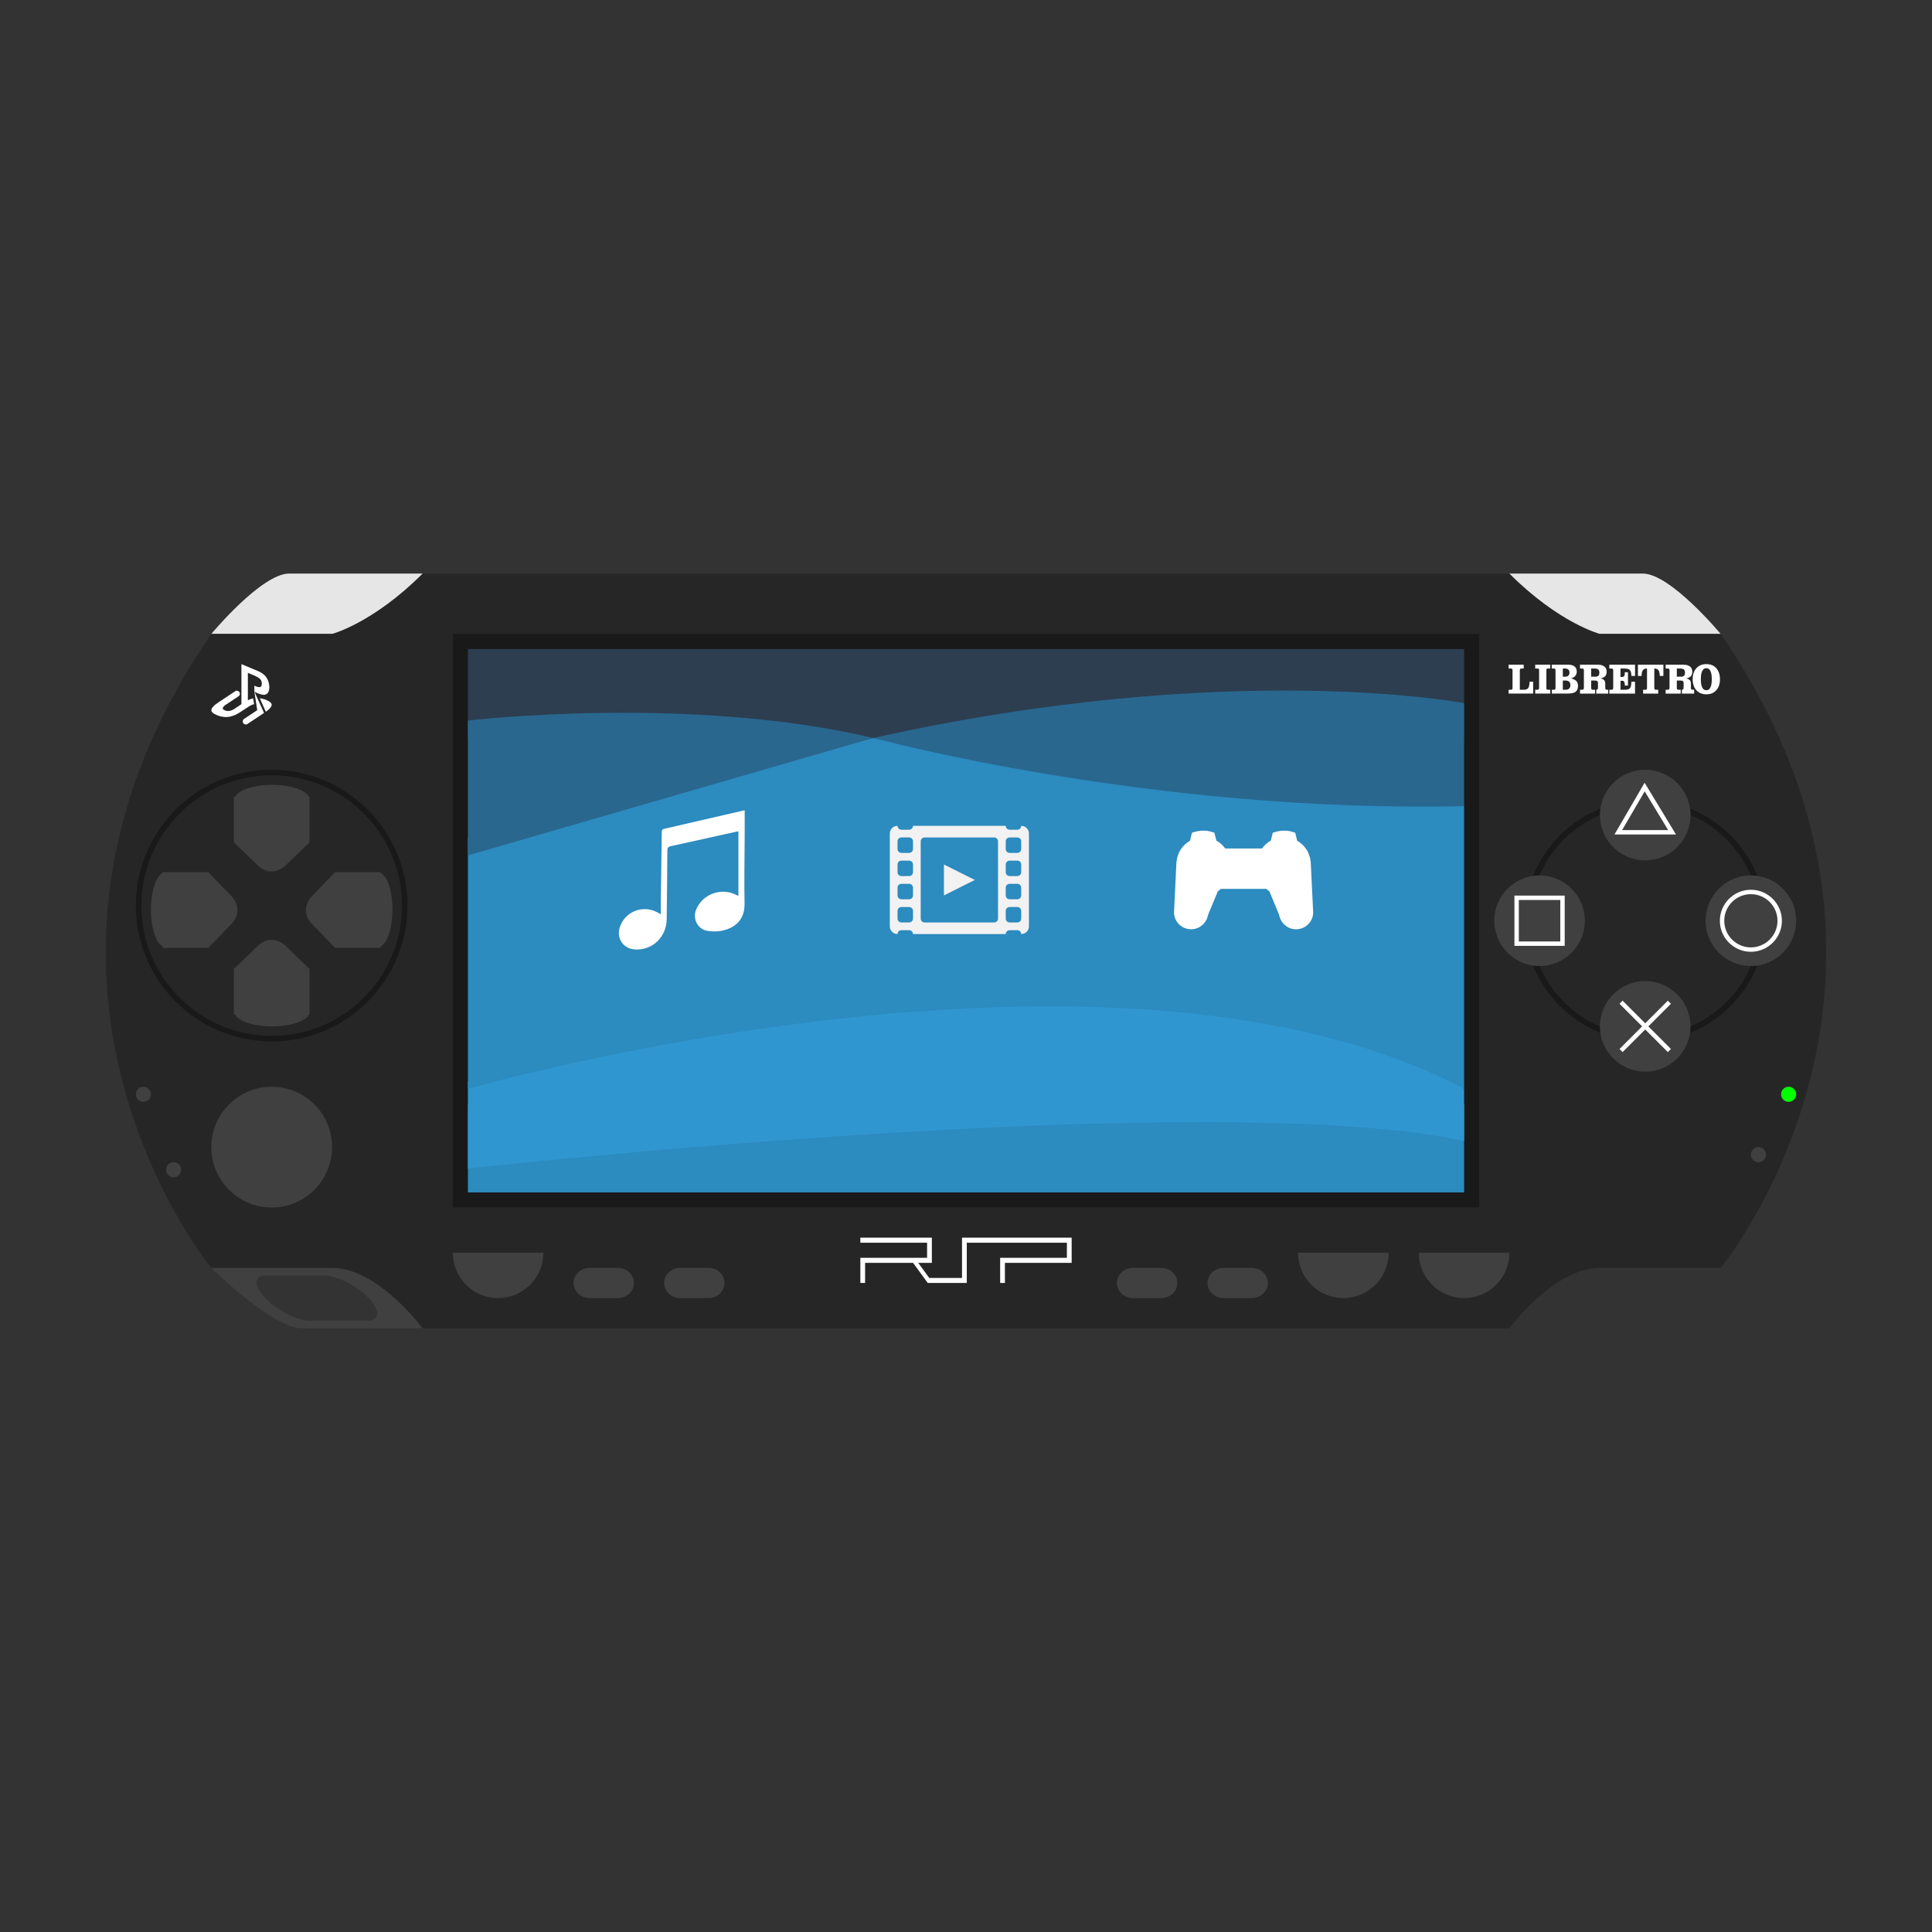 <?xml version="1.0" encoding="UTF-8" standalone="no"?>
<svg
   xmlns:dc="http://purl.org/dc/elements/1.1/"
   xmlns:cc="http://creativecommons.org/ns#"
   xmlns:rdf="http://www.w3.org/1999/02/22-rdf-syntax-ns#"
   xmlns:svg="http://www.w3.org/2000/svg"
   xmlns="http://www.w3.org/2000/svg"
   xmlns:sodipodi="http://sodipodi.sourceforge.net/DTD/sodipodi-0.dtd"
   xmlns:inkscape="http://www.inkscape.org/namespaces/inkscape"
   viewBox="0 0 341.333 341.333"
   height="256"
   width="256"
   xml:space="preserve"
   id="svg2"
   version="1.1"
   sodipodi:docname="Sony - PlayStation Portable.svg"
   inkscape:version="0.92.2 (5c3e80d, 2017-08-06)"><rect x="0" y="0" width="341.333" height="341.333" fill="#333333" stroke="none"/><sodipodi:namedview
     pagecolor="#ffffff"
     bordercolor="#666666"
     borderopacity="1"
     objecttolerance="10"
     gridtolerance="10"
     guidetolerance="10"
     inkscape:pageopacity="0"
     inkscape:pageshadow="2"
     inkscape:window-width="1024"
     inkscape:window-height="705"
     id="namedview116"
     showgrid="false"
     inkscape:pagecheckerboard="true"
     inkscape:zoom="0.69140623"
     inkscape:cx="170.66667"
     inkscape:cy="170.66667"
     inkscape:window-x="-8"
     inkscape:window-y="-8"
     inkscape:window-maximized="1"
     inkscape:current-layer="svg2" /><defs
     id="defs6"><clipPath
       id="clipPath18"
       clipPathUnits="userSpaceOnUse"><path
         id="path16"
         d="M 0,256 H 256 V 0 H 0 Z" /></clipPath><clipPath
       id="clipPath26"
       clipPathUnits="userSpaceOnUse"><path
         id="path24"
         d="m 5.5,188 h 245 V 71.99 H 5.5 Z" /></clipPath></defs><g
     id="g22"
     transform="matrix(1.333,0,0,-1.333,0,341.333)" /><path
     id="path38"
     style="fill:#e6e6e6;fill-opacity:1;fill-rule:nonzero;stroke:none;stroke-width:1.333"
     d="m 51.095,101.333 c -4.904,0 -13.761,10.667 -13.761,10.667 h 37.333 v -10.667 z"
     inkscape:connector-curvature="0" /><path
     id="path42"
     style="fill:#e6e6e6;fill-opacity:1;fill-rule:nonzero;stroke:none;stroke-width:1.333"
     d="m 290.238,101.333 c 4.904,0 13.761,10.667 13.761,10.667 h -37.333 v -10.667 z"
     inkscape:connector-curvature="0" /><path
     id="path46"
     style="fill:#404040;fill-opacity:1;fill-rule:nonzero;stroke:none;stroke-width:1.333"
     d="M 64.927,233.333 H 54.752 c -2.235,0 -5.768,-1.792 -7.887,-4 -2.121,-2.208 -2.028,-4 0.205,-4 h 10.176 c 2.236,0 5.768,1.792 7.888,4 2.119,2.208 2.029,4 -0.208,4 M 69.334,224 h -32 c 0,0 10.78,10.667 16,10.667 h 21.333 c 0,0 -0.431,-10.667 -5.333,-10.667"
     inkscape:connector-curvature="0" /><path
     id="path50"
     style="fill:#262626;fill-opacity:1;fill-rule:nonzero;stroke:none;stroke-width:1.333"
     d="m 304,112 h -21.333 c 0,0 -7.219,-1.885 -16,-10.667 H 74.667 C 65.885,110.115 58.667,112 58.667,112 H 37.333 c -41.955,61.143 0,112 0,112 h 21.333 c 8.131,0 16,10.68 16,10.68 H 266.667 c 0,0 7.868,-10.68 16,-10.68 h 21.333 c 0,0 41.955,-50.857 0,-112"
     inkscape:connector-curvature="0" /><path
     id="path54"
     style="fill:#191919;fill-opacity:1;fill-rule:nonzero;stroke:none;stroke-width:1.333"
     d="m 24.98,160 c 0,-12.695 10.328,-23.02 23.02,-23.02 12.695,0 23.021,10.325 23.021,23.02 0,12.695 -10.327,23.02 -23.021,23.02 -12.692,0 -23.02,-10.325 -23.02,-23.02 m -0.98,0 c 0,13.235 10.767,24 24,24 13.235,0 24,-10.765 24,-24 0,-13.235 -10.765,-24 -24,-24 -13.233,0 -24,10.765 -24,24"
     inkscape:connector-curvature="0" /><path
     id="path58"
     style="fill:#404040;fill-opacity:1;fill-rule:nonzero;stroke:none;stroke-width:1.333"
     d="m 58.667,202.667 c 0,5.891 -4.776,10.667 -10.667,10.667 -5.891,0 -10.667,-4.776 -10.667,-10.667 0,-5.891 4.776,-10.667 10.667,-10.667 5.891,0 10.667,4.776 10.667,10.667"
     inkscape:connector-curvature="0" /><path
     id="path62"
     style="fill:#191919;fill-opacity:1;fill-rule:nonzero;stroke:none;stroke-width:1.333"
     d="m 270.349,162.667 c 0,-11.203 9.115,-20.317 20.317,-20.317 11.203,0 20.317,9.115 20.317,20.317 0,11.203 -9.115,20.317 -20.317,20.317 -11.203,0 -20.317,-9.115 -20.317,-20.317 m -1.016,0 c 0,11.761 9.569,21.333 21.333,21.333 11.764,0 21.333,-9.572 21.333,-21.333 0,-11.761 -9.569,-21.333 -21.333,-21.333 -11.764,0 -21.333,9.572 -21.333,21.333"
     inkscape:connector-curvature="0" /><path
     id="path66"
     style="fill:#404040;fill-opacity:1;fill-rule:nonzero;stroke:none;stroke-width:1.333"
     d="m 298.667,144 c 0,4.419 -3.581,8 -8,8 -4.419,0 -8,-3.581 -8,-8 0,-4.419 3.581,-8 8,-8 4.419,0 8,3.581 8,8"
     inkscape:connector-curvature="0" /><path
     id="path70"
     style="fill:#404040;fill-opacity:1;fill-rule:nonzero;stroke:none;stroke-width:1.333"
     d="m 298.667,181.333 c 0,4.417 -3.581,8 -8,8 -4.419,0 -8,-3.583 -8,-8 0,-4.417 3.581,-8 8,-8 4.419,0 8,3.583 8,8"
     inkscape:connector-curvature="0" /><path
     id="path74"
     style="fill:#404040;fill-opacity:1;fill-rule:nonzero;stroke:none;stroke-width:1.333"
     d="m 280,162.667 c 0,4.417 -3.581,8 -8,8 -4.419,0 -8,-3.583 -8,-8 0,-4.419 3.581,-8 8,-8 4.419,0 8,3.581 8,8"
     inkscape:connector-curvature="0" /><path
     id="path78"
     style="fill:#404040;fill-opacity:1;fill-rule:nonzero;stroke:none;stroke-width:1.333"
     d="m 317.333,162.667 c 0,4.417 -3.581,8 -8,8 -4.419,0 -8,-3.583 -8,-8 0,-4.419 3.581,-8 8,-8 4.419,0 8,3.581 8,8"
     inkscape:connector-curvature="0" /><path
     inkscape:connector-curvature="0"
     d="M 261.333,213.333 H 80 V 112 H 261.333 Z"
     style="fill:#191919;fill-opacity:1;fill-rule:nonzero;stroke:none;stroke-width:1.333"
     id="path80" /><path
     id="path84"
     style="fill:#00ff00;fill-opacity:1;fill-rule:nonzero;stroke:none;stroke-width:1.333"
     d="m 317.333,193.333 c 0,0.736 -0.596,1.333 -1.333,1.333 -0.737,0 -1.333,-0.597 -1.333,-1.333 0,-0.737 0.596,-1.333 1.333,-1.333 0.737,0 1.333,0.596 1.333,1.333"
     inkscape:connector-curvature="0" /><path
     id="path88"
     style="fill:#404040;fill-opacity:1;fill-rule:nonzero;stroke:none;stroke-width:1.333"
     d="m 312,204 c 0,0.736 -0.596,1.333 -1.333,1.333 -0.737,0 -1.333,-0.597 -1.333,-1.333 0,-0.737 0.596,-1.333 1.333,-1.333 0.737,0 1.333,0.596 1.333,1.333"
     inkscape:connector-curvature="0" /><path
     id="path92"
     style="fill:#404040;fill-opacity:1;fill-rule:nonzero;stroke:none;stroke-width:1.333"
     d="m 26.667,193.333 c 0,0.737 -0.597,1.333 -1.333,1.333 -0.736,0 -1.333,-0.596 -1.333,-1.333 0,-0.736 0.597,-1.333 1.333,-1.333 0.736,0 1.333,0.597 1.333,1.333"
     inkscape:connector-curvature="0" /><path
     id="path96"
     style="fill:#404040;fill-opacity:1;fill-rule:nonzero;stroke:none;stroke-width:1.333"
     d="m 32,206.666 c 0,0.736 -0.597,1.335 -1.333,1.335 -0.736,0 -1.333,-0.599 -1.333,-1.335 0,-0.736 0.597,-1.332 1.333,-1.332 0.736,0 1.333,0.596 1.333,1.332"
     inkscape:connector-curvature="0" /><path
     id="path100"
     style="fill:#404040;fill-opacity:1;fill-rule:nonzero;stroke:none;stroke-width:1.333"
     d="m 258.667,229.333 c 4.419,0 8,-3.581 8,-8 h -16 c 0,4.419 3.581,8 8,8"
     inkscape:connector-curvature="0" /><path
     id="path104"
     style="fill:#404040;fill-opacity:1;fill-rule:nonzero;stroke:none;stroke-width:1.333"
     d="m 237.333,229.333 c 4.419,0 8,-3.581 8,-8 h -16 c 0,4.419 3.581,8 8,8"
     inkscape:connector-curvature="0" /><path
     id="path108"
     style="fill:#404040;fill-opacity:1;fill-rule:nonzero;stroke:none;stroke-width:1.333"
     d="m 88,229.333 c 4.419,0 8,-3.581 8,-8 h -16 c 0,4.419 3.581,8 8,8"
     inkscape:connector-curvature="0" /><path
     id="path112"
     style="fill:#404040;fill-opacity:1;fill-rule:nonzero;stroke:none;stroke-width:1.333"
     d="m 112,226.667 c 0,1.472 -1.268,2.667 -2.832,2.667 h -5.003 c -1.564,0 -2.832,-1.195 -2.832,-2.667 0,-1.473 1.268,-2.667 2.832,-2.667 h 5.003 c 1.564,0 2.832,1.193 2.832,2.667"
     inkscape:connector-curvature="0" /><path
     id="path116"
     style="fill:#404040;fill-opacity:1;fill-rule:nonzero;stroke:none;stroke-width:1.333"
     d="m 128,226.667 c 0,1.472 -1.268,2.667 -2.832,2.667 h -5.003 c -1.564,0 -2.832,-1.195 -2.832,-2.667 0,-1.473 1.268,-2.667 2.832,-2.667 h 5.003 c 1.564,0 2.832,1.193 2.832,2.667"
     inkscape:connector-curvature="0" /><path
     id="path120"
     style="fill:#404040;fill-opacity:1;fill-rule:nonzero;stroke:none;stroke-width:1.333"
     d="m 208,226.669 c 0,1.472 -1.267,2.665 -2.831,2.665 h -5.005 c -1.56,0 -2.831,-1.193 -2.831,-2.665 0,-1.473 1.271,-2.668 2.831,-2.668 h 5.005 c 1.564,0 2.831,1.195 2.831,2.668"
     inkscape:connector-curvature="0" /><path
     id="path124"
     style="fill:#404040;fill-opacity:1;fill-rule:nonzero;stroke:none;stroke-width:1.333"
     d="m 224,226.669 c 0,1.472 -1.267,2.665 -2.831,2.665 h -5.005 c -1.56,0 -2.831,-1.193 -2.831,-2.665 0,-1.473 1.271,-2.668 2.831,-2.668 h 5.005 c 1.564,0 2.831,1.195 2.831,2.668"
     inkscape:connector-curvature="0" /><path
     id="path128"
     style="fill:#404040;fill-opacity:1;fill-rule:nonzero;stroke:none;stroke-width:1.333"
     d="m 69.333,160.707 c 0,-3.276 -0.916,-5.979 -2.112,-6.507 v -0.109 h -8.025 l -3.943,4.084 c 0,0 -2.745,2.461 0,5.209 l 3.943,4.081 h 8.025 v -0.252 c 1.196,-0.527 2.112,-3.229 2.112,-6.507"
     inkscape:connector-curvature="0" /><path
     id="path132"
     style="fill:#404040;fill-opacity:1;fill-rule:nonzero;stroke:none;stroke-width:1.333"
     d="m 26.667,160.707 c 0,-3.276 0.915,-5.979 2.112,-6.507 v -0.109 h 8.025 l 3.941,4.084 c 0,0 2.745,2.461 0,5.209 l -3.941,4.081 h -8.025 v -0.252 c -1.197,-0.527 -2.112,-3.229 -2.112,-6.507"
     inkscape:connector-curvature="0" /><path
     id="path136"
     style="fill:#404040;fill-opacity:1;fill-rule:nonzero;stroke:none;stroke-width:1.333"
     d="m 48.069,181.333 c 3.277,0 5.98,-0.916 6.507,-2.112 h 0.112 v -8.027 l -4.084,-3.941 c 0,0 -2.464,-2.745 -5.209,0 l -4.084,3.941 v 8.027 h 0.252 c 0.527,1.196 3.228,2.112 6.507,2.112"
     inkscape:connector-curvature="0" /><path
     id="path140"
     style="fill:#404040;fill-opacity:1;fill-rule:nonzero;stroke:none;stroke-width:1.333"
     d="m 48.069,138.667 c 3.277,0 5.98,0.916 6.507,2.112 h 0.112 v 8.027 l -4.084,3.941 c 0,0 -2.464,2.745 -5.209,0 l -4.084,-3.941 v -8.027 h 0.252 c 0.527,-1.196 3.228,-2.112 6.507,-2.112"
     inkscape:connector-curvature="0" /><path
     inkscape:connector-curvature="0"
     d="m 268.336,166.331 h 7.328 v -7.329 h -7.328 z m 8.104,0.776 h -8.88 v -8.88 h 8.88 z"
     style="fill:#ffffff;fill-opacity:1;fill-rule:nonzero;stroke:none;stroke-width:1.333"
     id="path142" /><path
     id="path146"
     style="fill:#ffffff;fill-opacity:1;fill-rule:nonzero;stroke:none;stroke-width:1.333"
     d="m 309.333,157.975 c -2.592,0 -4.703,2.109 -4.703,4.703 0,2.592 2.111,4.701 4.703,4.701 2.592,0 4.703,-2.109 4.703,-4.701 0,-2.593 -2.111,-4.703 -4.703,-4.703 m 0,10.18 c -3.02,0 -5.479,-2.457 -5.479,-5.477 0,-3.021 2.459,-5.479 5.479,-5.479 3.02,0 5.479,2.457 5.479,5.479 0,3.02 -2.459,5.477 -5.479,5.477"
     inkscape:connector-curvature="0" /><path
     id="path150"
     style="fill:#ffffff;fill-opacity:1;fill-rule:nonzero;stroke:none;stroke-width:1.333"
     d="m 290.559,138.29 -5.324,9.139 h 10.864 z m 0.013,1.519 4.148,6.844 h -8.135 z"
     inkscape:connector-curvature="0" /><path
     id="path154"
     style="fill:#ffffff;fill-opacity:1;fill-rule:nonzero;stroke:none;stroke-width:1.333"
     d="m 295.209,177.34 -0.548,-0.548 -3.995,3.993 -3.993,-3.993 -0.548,0.548 3.993,3.993 -3.993,3.993 0.548,0.549 3.993,-3.993 3.995,3.993 0.548,-0.549 -3.993,-3.993 z"
     inkscape:connector-curvature="0" /><path
     id="path158"
     style="fill:#ffffff;fill-opacity:1;fill-rule:nonzero;stroke:none;stroke-width:1.333"
     d="m 169.962,218.667 v 7.111 h -5.792 l -1.944,-2.667 h 2.408 v -4.444 H 152 v 0.889 h 11.791 v 2.667 H 152 v 4.444 h 0.841 v -3.556 h 8.475 l 2.592,3.556 h 6.896 V 219.556 h 17.687 v 2.667 h -11.792 v 4.444 h 0.843 v -3.556 h 11.792 v -4.444 z"
     inkscape:connector-curvature="0" /><path
     id="path162"
     style="fill:#ffffff;fill-opacity:1;fill-rule:nonzero;stroke:none;stroke-width:1.333"
     d="m 47.389,120.332 c -0.12,-0.36 -0.321,-0.687 -0.601,-0.98 -0.153,-0.16 -0.317,-0.297 -0.493,-0.413 -0.175,-0.115 -0.352,-0.213 -0.528,-0.299 -0.099,-0.051 -3.113,-1.307 -3.113,-1.307 v 7.073 l -1.301,0.872 c -0.213,0.141 -0.459,0.243 -0.733,0.305 -0.277,0.063 -0.549,0.043 -0.821,-0.06 -0.353,-0.133 -0.5,-0.287 -0.437,-0.459 0.061,-0.172 0.227,-0.351 0.496,-0.536 l 2.3,-1.525 c 0.337,-0.225 0.283,-0.769 -0.092,-0.912 l -0.091,-0.033 c -0.135,-0.051 -0.284,-0.033 -0.405,0.048 l -3.125,2.083 c -0.645,0.428 -1.011,0.823 -1.097,1.185 -0.085,0.361 0.269,0.699 1.064,1.011 0.761,0.293 1.469,0.375 2.125,0.245 0.656,-0.129 1.292,-0.403 1.908,-0.819 l 1.328,-0.872 0.015,0.007 v -0.016 l 0.167,-0.109 c 0.236,-0.151 0.475,-0.268 0.715,-0.353 0.071,-0.024 0.147,-0.04 0.225,-0.049 l -0.165,-1.025 c -0.211,0.04 -0.411,0.091 -0.592,0.165 -0.121,0.049 -0.237,0.103 -0.349,0.157 v -4.847 l 1.337,0.561 v 0.008 c 0.293,0.124 0.556,0.287 0.788,0.489 0.232,0.203 0.344,0.499 0.333,0.887 0,0.352 -0.105,0.544 -0.313,0.576 -0.208,0.031 -0.455,-0.016 -0.739,-0.139 l -0.255,-0.111 v 1.028 l -0.001,-0.001 0.001,0.052 0.175,1.119 c -0.001,0 -0.003,0 -0.004,0 l 0.087,0.536 0.249,1.597 -2.343,1.553 c -0.337,0.225 -0.283,0.771 0.092,0.912 l 0.091,0.033 c 0.135,0.052 0.284,0.035 0.405,-0.047 l 2.947,-1.955 -0.004,-0.009 0.012,0.004 -1.679,-3.732 0.219,0.099 c 0.061,0.028 0.124,0.055 0.185,0.083 0.063,0.027 0.124,0.055 0.187,0.083 0.239,0.093 0.475,0.168 0.708,0.223 0.233,0.055 0.451,0.049 0.651,-0.016 0.239,-0.084 0.411,-0.245 0.515,-0.488 0.104,-0.241 0.153,-0.519 0.148,-0.831 -0.005,-0.34 -0.068,-0.692 -0.188,-1.052"
     inkscape:connector-curvature="0" /><path
     id="path166"
     style="fill:#ffffff;fill-opacity:1;fill-rule:nonzero;stroke:none;stroke-width:1.333"
     d="m 46.928,123.622 c -0.064,-0.024 -0.128,-0.047 -0.192,-0.068 -0.064,-0.021 -0.132,-0.043 -0.201,-0.063 -0.196,-0.059 -0.412,-0.097 -0.636,-0.128 l 1.065,2.384 c 0.591,-0.405 0.937,-0.78 1.023,-1.121 0.089,-0.357 -0.264,-0.692 -1.059,-1.004"
     inkscape:connector-curvature="0" /><path
     id="path170"
     style="fill:#ffffff;fill-opacity:1;fill-rule:nonzero;stroke:none;stroke-width:1.333"
     d="m 266.538,121.863 h 0.401 c 0.189,0 0.285,-0.1 0.285,-0.3 v -3.149 c 0,-0.2 -0.089,-0.3 -0.268,-0.3 h -0.419 v -0.676 h 2.661 v 0.676 h -0.409 c -0.184,0 -0.277,0.1 -0.277,0.3 v 3.449 h 0.729 c 0.381,0 0.645,-0.121 0.791,-0.364 0.127,-0.212 0.191,-0.565 0.191,-1.061 h 0.645 v 2.1 h -4.331 z"
     inkscape:connector-curvature="0" /><path
     id="path174"
     style="fill:#ffffff;fill-opacity:1;fill-rule:nonzero;stroke:none;stroke-width:1.333"
     d="m 271.231,121.863 h 0.401 c 0.189,0 0.285,-0.1 0.285,-0.3 v -3.209 c 0,-0.16 -0.089,-0.24 -0.268,-0.24 h -0.419 v -0.676 h 2.661 v 0.676 h -0.409 c -0.109,0 -0.183,0.023 -0.22,0.067 -0.039,0.043 -0.057,0.12 -0.057,0.233 v 3.149 c 0,0.2 0.089,0.3 0.268,0.3 h 0.419 v 0.675 h -2.661 z"
     inkscape:connector-curvature="0" /><path
     id="path178"
     style="fill:#ffffff;fill-opacity:1;fill-rule:nonzero;stroke:none;stroke-width:1.333"
     d="m 276.108,121.863 h 0.452 c 0.589,0 0.884,-0.275 0.884,-0.825 0,-0.54 -0.296,-0.809 -0.888,-0.809 h -0.448 z m 0,-3.749 v 1.44 h 0.372 c 0.535,0 0.803,-0.243 0.803,-0.728 0,-0.475 -0.268,-0.712 -0.803,-0.712 z m -1.935,4.424 v -0.675 h 0.368 c 0.185,0 0.279,-0.1 0.279,-0.3 v -3.149 c 0,-0.2 -0.091,-0.3 -0.272,-0.3 h -0.395 v -0.676 h 2.936 c 0.488,0 0.857,0.107 1.107,0.32 0.251,0.209 0.376,0.504 0.376,0.884 0,0.325 -0.096,0.592 -0.285,0.799 -0.187,0.205 -0.428,0.34 -0.723,0.405 0.484,0.145 0.809,0.32 0.977,0.525 0.168,0.204 0.251,0.471 0.251,0.799 0,0.467 -0.133,0.812 -0.401,1.035 -0.265,0.223 -0.769,0.333 -1.509,0.333 z"
     inkscape:connector-curvature="0" /><path
     id="path182"
     style="fill:#ffffff;fill-opacity:1;fill-rule:nonzero;stroke:none;stroke-width:1.333"
     d="m 284.325,121.863 h 0.401 c 0.189,0 0.285,-0.1 0.285,-0.3 v -3.149 c 0,-0.2 -0.089,-0.3 -0.268,-0.3 h -0.419 v -0.676 h 4.545 v 1.98 h -0.647 c 0,-0.532 -0.103,-0.889 -0.308,-1.072 -0.16,-0.155 -0.453,-0.232 -0.879,-0.232 h -0.737 v 1.492 h 0.195 c 0.221,0 0.373,-0.053 0.456,-0.161 0.073,-0.095 0.109,-0.26 0.109,-0.495 v -0.184 h 0.561 v 2.355 h -0.561 v -0.195 c 0,-0.2 -0.035,-0.357 -0.103,-0.472 -0.068,-0.116 -0.152,-0.173 -0.253,-0.173 h -0.404 v 1.583 h 0.813 c 0.435,0 0.729,-0.103 0.881,-0.308 0.153,-0.204 0.229,-0.577 0.229,-1.117 h 0.647 v 2.1 h -4.545 z"
     inkscape:connector-curvature="0" /><path
     id="path186"
     style="fill:#ffffff;fill-opacity:1;fill-rule:nonzero;stroke:none;stroke-width:1.333"
     d="m 289.378,119.418 v -1.98 h 4.501 v 1.98 h -0.645 c 0,-0.475 -0.077,-0.811 -0.231,-1.009 -0.152,-0.197 -0.396,-0.296 -0.731,-0.296 v 3.451 c 0,0.2 0.089,0.3 0.268,0.3 h 0.419 v 0.675 h -2.661 v -0.675 h 0.405 c 0.188,0 0.281,-0.1 0.281,-0.3 v -3.451 c -0.371,0 -0.624,0.113 -0.76,0.337 -0.133,0.223 -0.201,0.545 -0.201,0.968 z"
     inkscape:connector-curvature="0" /><path
     id="path190"
     style="fill:#ffffff;fill-opacity:1;fill-rule:nonzero;stroke:none;stroke-width:1.333"
     d="m 300.494,120 c 0,1.296 0.323,1.944 0.968,1.944 0.643,0 0.964,-0.648 0.964,-1.944 0,-1.296 -0.32,-1.944 -0.957,-1.944 -0.649,0 -0.975,0.648 -0.975,1.944 m -1.445,0 c 0,-0.791 0.213,-1.433 0.64,-1.924 0.427,-0.496 1.019,-0.743 1.773,-0.743 0.759,0 1.349,0.245 1.773,0.735 0.424,0.489 0.636,1.133 0.636,1.932 0,0.821 -0.217,1.471 -0.652,1.951 -0.435,0.477 -1.013,0.716 -1.741,0.716 -0.747,0 -1.34,-0.241 -1.776,-0.723 -0.436,-0.483 -0.653,-1.131 -0.653,-1.944"
     inkscape:connector-curvature="0" /><path
     id="path194"
     style="fill:#ffffff;fill-opacity:1;fill-rule:nonzero;stroke:none;stroke-width:1.333"
     d="m 297.532,119.384 c -0.105,0.112 -0.296,0.169 -0.572,0.169 h -0.709 v -1.44 h 0.495 c 0.352,0 0.599,0.051 0.736,0.153 0.141,0.103 0.211,0.288 0.211,0.555 0,0.263 -0.053,0.451 -0.16,0.563 m 1.517,2.479 c -0.123,0 -0.205,-0.027 -0.248,-0.079 -0.043,-0.053 -0.064,-0.147 -0.064,-0.281 l 0.003,-0.66 c 0,-0.311 -0.063,-0.532 -0.191,-0.668 -0.127,-0.137 -0.339,-0.247 -0.636,-0.329 0.712,-0.108 1.068,-0.492 1.068,-1.155 0,-0.42 -0.137,-0.735 -0.412,-0.941 -0.272,-0.208 -0.637,-0.312 -1.095,-0.312 h -3.2 v 0.676 h 0.392 c 0.196,0 0.295,0.1 0.295,0.3 v 3.089 c 0,0.24 -0.101,0.36 -0.304,0.36 h -0.383 v 0.675 h 2.661 v -0.675 h -0.375 c -0.123,0 -0.205,-0.027 -0.248,-0.079 -0.043,-0.053 -0.063,-0.147 -0.063,-0.281 v -1.275 h 0.501 c 0.295,0 0.484,0.029 0.569,0.089 0.087,0.06 0.131,0.211 0.131,0.451 l -0.003,0.735 c 0,0.24 -0.101,0.36 -0.304,0.36 v 0.675 h 2.165 v -0.675 z"
     inkscape:connector-curvature="0" /><path
     id="path198"
     style="fill:#ffffff;fill-opacity:1;fill-rule:nonzero;stroke:none;stroke-width:1.333"
     d="m 282.4,119.384 c -0.105,0.112 -0.296,0.169 -0.572,0.169 h -0.709 v -1.44 h 0.495 c 0.352,0 0.599,0.051 0.736,0.153 0.141,0.103 0.211,0.288 0.211,0.555 0,0.263 -0.053,0.451 -0.16,0.563 m 1.517,2.479 c -0.123,0 -0.205,-0.027 -0.248,-0.079 -0.043,-0.053 -0.064,-0.147 -0.064,-0.281 l 0.003,-0.66 c 0,-0.311 -0.063,-0.532 -0.191,-0.668 -0.127,-0.137 -0.339,-0.247 -0.636,-0.329 0.712,-0.108 1.068,-0.492 1.068,-1.155 0,-0.42 -0.137,-0.735 -0.412,-0.941 -0.272,-0.208 -0.637,-0.312 -1.095,-0.312 h -3.2 v 0.676 h 0.392 c 0.196,0 0.295,0.1 0.295,0.3 v 3.089 c 0,0.24 -0.101,0.36 -0.304,0.36 h -0.383 v 0.675 h 2.661 v -0.675 h -0.375 c -0.123,0 -0.205,-0.027 -0.248,-0.079 -0.041,-0.053 -0.063,-0.147 -0.063,-0.281 v -1.275 h 0.501 c 0.295,0 0.484,0.029 0.569,0.089 0.087,0.06 0.131,0.211 0.131,0.451 l -0.003,0.735 c 0,0.24 -0.101,0.36 -0.304,0.36 v 0.675 h 2.113 v -0.675 z"
     inkscape:connector-curvature="0" /><path
     inkscape:connector-curvature="0"
     d="M 258.667,210.667 H 82.667 V 195.085 H 258.667 Z"
     style="fill:#2c8bbf;fill-opacity:1;fill-rule:nonzero;stroke:none;stroke-width:1.333"
     id="path200" /><path
     id="path204"
     style="fill:#3096cf;fill-opacity:1;fill-rule:nonzero;stroke:none;stroke-width:1.333"
     d="m 82.667,206.458 c 0,0 131.271,-14.601 176,-4.867 v -9.223 c 0,0 -33.301,-26.64 -90.488,-18.956 -57.185,7.685 -85.512,17.676 -85.512,17.676 z"
     inkscape:connector-curvature="0" /><path
     id="path208"
     style="fill:#2c8bbf;fill-opacity:1;fill-rule:nonzero;stroke:none;stroke-width:1.333"
     d="m 82.667,192.369 c 0,0 113.901,-32.789 176,0 v -49.952 L 154.284,130.378 82.667,148.053 Z"
     inkscape:connector-curvature="0" /><path
     inkscape:connector-curvature="0"
     d="M 258.667,130.377 H 82.667 V 114.667 H 258.667 Z"
     style="fill:#2c3e50;fill-opacity:1;fill-rule:nonzero;stroke:none;stroke-width:1.333"
     id="path210" /><path
     id="path214"
     style="fill:#29678f;fill-opacity:1;fill-rule:nonzero;stroke:none;stroke-width:1.333"
     d="m 82.667,127.304 c 0,0 39.015,-4.611 71.617,3.073 l -71.617,20.749 z"
     inkscape:connector-curvature="0" /><path
     id="path218"
     style="fill:#29678f;fill-opacity:1;fill-rule:nonzero;stroke:none;stroke-width:1.333"
     d="m 154.283,130.378 c 0,0 48.965,13.32 104.383,12.04 v -18.188 c 0,0 -41.049,-7.941 -104.383,6.148"
     inkscape:connector-curvature="0" /><path
     id="path222"
     style="fill:#ffffff;fill-opacity:1;fill-rule:nonzero;stroke:none;stroke-width:1.333"
     d="m 131.567,143.174 c 0,1.483 0.004,2.904 -0.001,4.325 -0.013,4.044 -0.104,8.088 -0.024,12.129 0.057,2.92 -1.717,4.316 -3.953,4.795 -0.837,0.179 -1.76,0.173 -2.608,0.035 -1.735,-0.285 -2.664,-2.147 -1.987,-3.776 1.096,-2.637 4.216,-3.869 6.824,-2.696 0.175,0.079 0.348,0.159 0.644,0.293 V 146.858 c -0.752,0.163 -1.568,0.336 -2.381,0.517 -3.189,0.709 -6.376,1.429 -9.569,2.121 -0.463,0.1 -0.605,0.277 -0.607,0.76 -0.02,4.043 -0.063,8.085 -0.117,12.128 -0.044,3.22 -2.596,5.604 -5.701,5.351 -1.96,-0.159 -3.167,-1.907 -2.621,-3.796 0.819,-2.829 4.071,-4.172 6.668,-2.753 0.165,0.089 0.329,0.181 0.613,0.339 0,-0.843 -0.009,-1.592 0.001,-2.34 0.056,-4.06 0.119,-8.12 0.168,-12.18 0.004,-0.329 0.079,-0.497 0.431,-0.577 4.657,-1.064 9.312,-2.144 13.967,-3.219 0.065,-0.015 0.133,-0.019 0.255,-0.035"
     inkscape:connector-curvature="0" /><path
     id="path226"
     style="fill:#f2f2f2;fill-opacity:1;fill-rule:nonzero;stroke:none;stroke-width:1.333"
     d="m 178.371,160.243 h 1.365 c 0.379,0 0.683,0.304 0.683,0.683 v 1.365 c 0,0.379 -0.304,0.683 -0.683,0.683 h -1.365 c -0.379,0 -0.683,-0.304 -0.683,-0.683 v -1.365 c 0,-0.379 0.304,-0.683 0.683,-0.683 m -19.117,0 h 1.365 c 0.377,0 0.683,0.304 0.683,0.683 v 1.365 c 0,0.379 -0.305,0.683 -0.683,0.683 h -1.365 c -0.379,0 -0.684,-0.304 -0.684,-0.683 v -1.365 c 0,-0.379 0.305,-0.683 0.684,-0.683 m 19.117,-4.097 h 1.365 c 0.379,0 0.683,0.305 0.683,0.684 v 1.365 c 0,0.377 -0.304,0.683 -0.683,0.683 h -1.365 c -0.379,0 -0.683,-0.305 -0.683,-0.683 v -1.365 c 0,-0.379 0.304,-0.684 0.683,-0.684 m -19.117,0 h 1.365 c 0.377,0 0.683,0.305 0.683,0.684 v 1.365 c 0,0.377 -0.305,0.683 -0.683,0.683 h -1.365 c -0.379,0 -0.684,-0.305 -0.684,-0.683 v -1.365 c 0,-0.379 0.305,-0.684 0.684,-0.684 m 7.511,-3.413 v 5.463 l 5.461,-2.732 z m 11.607,-0.683 h 1.365 c 0.379,0 0.683,0.304 0.683,0.683 v 1.365 c 0,0.379 -0.304,0.683 -0.683,0.683 h -1.365 c -0.379,0 -0.683,-0.304 -0.683,-0.683 v -1.365 c 0,-0.379 0.304,-0.683 0.683,-0.683 m -19.117,0 h 1.365 c 0.377,0 0.683,0.304 0.683,0.683 v 1.365 c 0,0.379 -0.305,0.683 -0.683,0.683 h -1.365 c -0.379,0 -0.684,-0.304 -0.684,-0.683 v -1.365 c 0,-0.379 0.305,-0.683 0.684,-0.683 m 19.117,-4.097 h 1.365 c 0.379,0 0.683,0.305 0.683,0.684 v 1.365 c 0,0.377 -0.304,0.683 -0.683,0.683 h -1.365 c -0.379,0 -0.683,-0.305 -0.683,-0.683 v -1.365 c 0,-0.379 0.304,-0.684 0.683,-0.684 m -15.021,0 h 12.291 c 0.377,0 0.683,0.305 0.683,0.684 v 13.655 c 0,0.379 -0.305,0.683 -0.683,0.683 H 163.349 c -0.379,0 -0.683,-0.304 -0.683,-0.683 V 148.636 c 0,-0.379 0.304,-0.684 0.683,-0.684 m -4.096,0 h 1.365 c 0.377,0 0.683,0.305 0.683,0.684 v 1.365 c 0,0.377 -0.305,0.683 -0.683,0.683 h -1.365 c -0.379,0 -0.684,-0.305 -0.684,-0.683 v -1.365 c 0,-0.379 0.305,-0.684 0.684,-0.684 m -0.684,-2.048 c -0.756,0 -1.365,0.609 -1.365,1.365 v 16.387 c 0,0.757 0.609,1.367 1.365,1.367 0,-0.379 0.305,-0.683 0.684,-0.683 h 1.365 c 0.377,0 0.683,0.304 0.683,0.683 h 16.387 c 0,-0.379 0.304,-0.683 0.683,-0.683 h 1.365 c 0.379,0 0.683,0.304 0.683,0.683 0.757,0 1.365,-0.609 1.365,-1.367 v -16.387 c 0,-0.756 -0.608,-1.365 -1.365,-1.365 0,0.379 -0.304,0.683 -0.683,0.683 h -1.365 c -0.379,0 -0.683,-0.304 -0.683,-0.683 H 161.301 c 0,0.379 -0.305,0.683 -0.683,0.683 h -1.365 c -0.379,0 -0.684,-0.304 -0.684,-0.683"
     inkscape:connector-curvature="0" /><path
     id="path230"
     style="fill:#ffffff;fill-opacity:1;fill-rule:nonzero;stroke:none;stroke-width:1.333"
     d="m 231.569,152.198 h -0.02 c -0.143,-1.567 -1.059,-2.911 -2.367,-3.655 l -0.353,-1.416 c -1.371,-0.539 -2.685,-0.463 -3.965,0 l -0.347,1.388 c -0.619,0.343 -1.151,0.817 -1.559,1.388 h -6.496 c -0.408,-0.571 -0.941,-1.045 -1.559,-1.388 l -0.348,-1.388 c -1.371,-0.539 -2.684,-0.463 -3.964,0 l -0.353,1.416 c -1.308,0.744 -2.224,2.088 -2.367,3.655 h -0.02 l -0.432,8.983 c 0,1.653 1.352,2.995 3.019,2.995 1.405,0 2.584,-0.953 2.92,-2.243 0.055,-0.211 0.125,-0.417 0.208,-0.619 l 1.587,-3.835 c 0.189,-0.132 0.367,-0.28 0.532,-0.44 h 8.051 c 0.164,0.16 0.343,0.308 0.532,0.44 l 1.587,3.835 c 0.083,0.201 0.153,0.408 0.208,0.619 0.336,1.289 1.515,2.243 2.919,2.243 1.668,0 3.019,-1.341 3.019,-2.995 z"
     inkscape:connector-curvature="0" /></svg>
